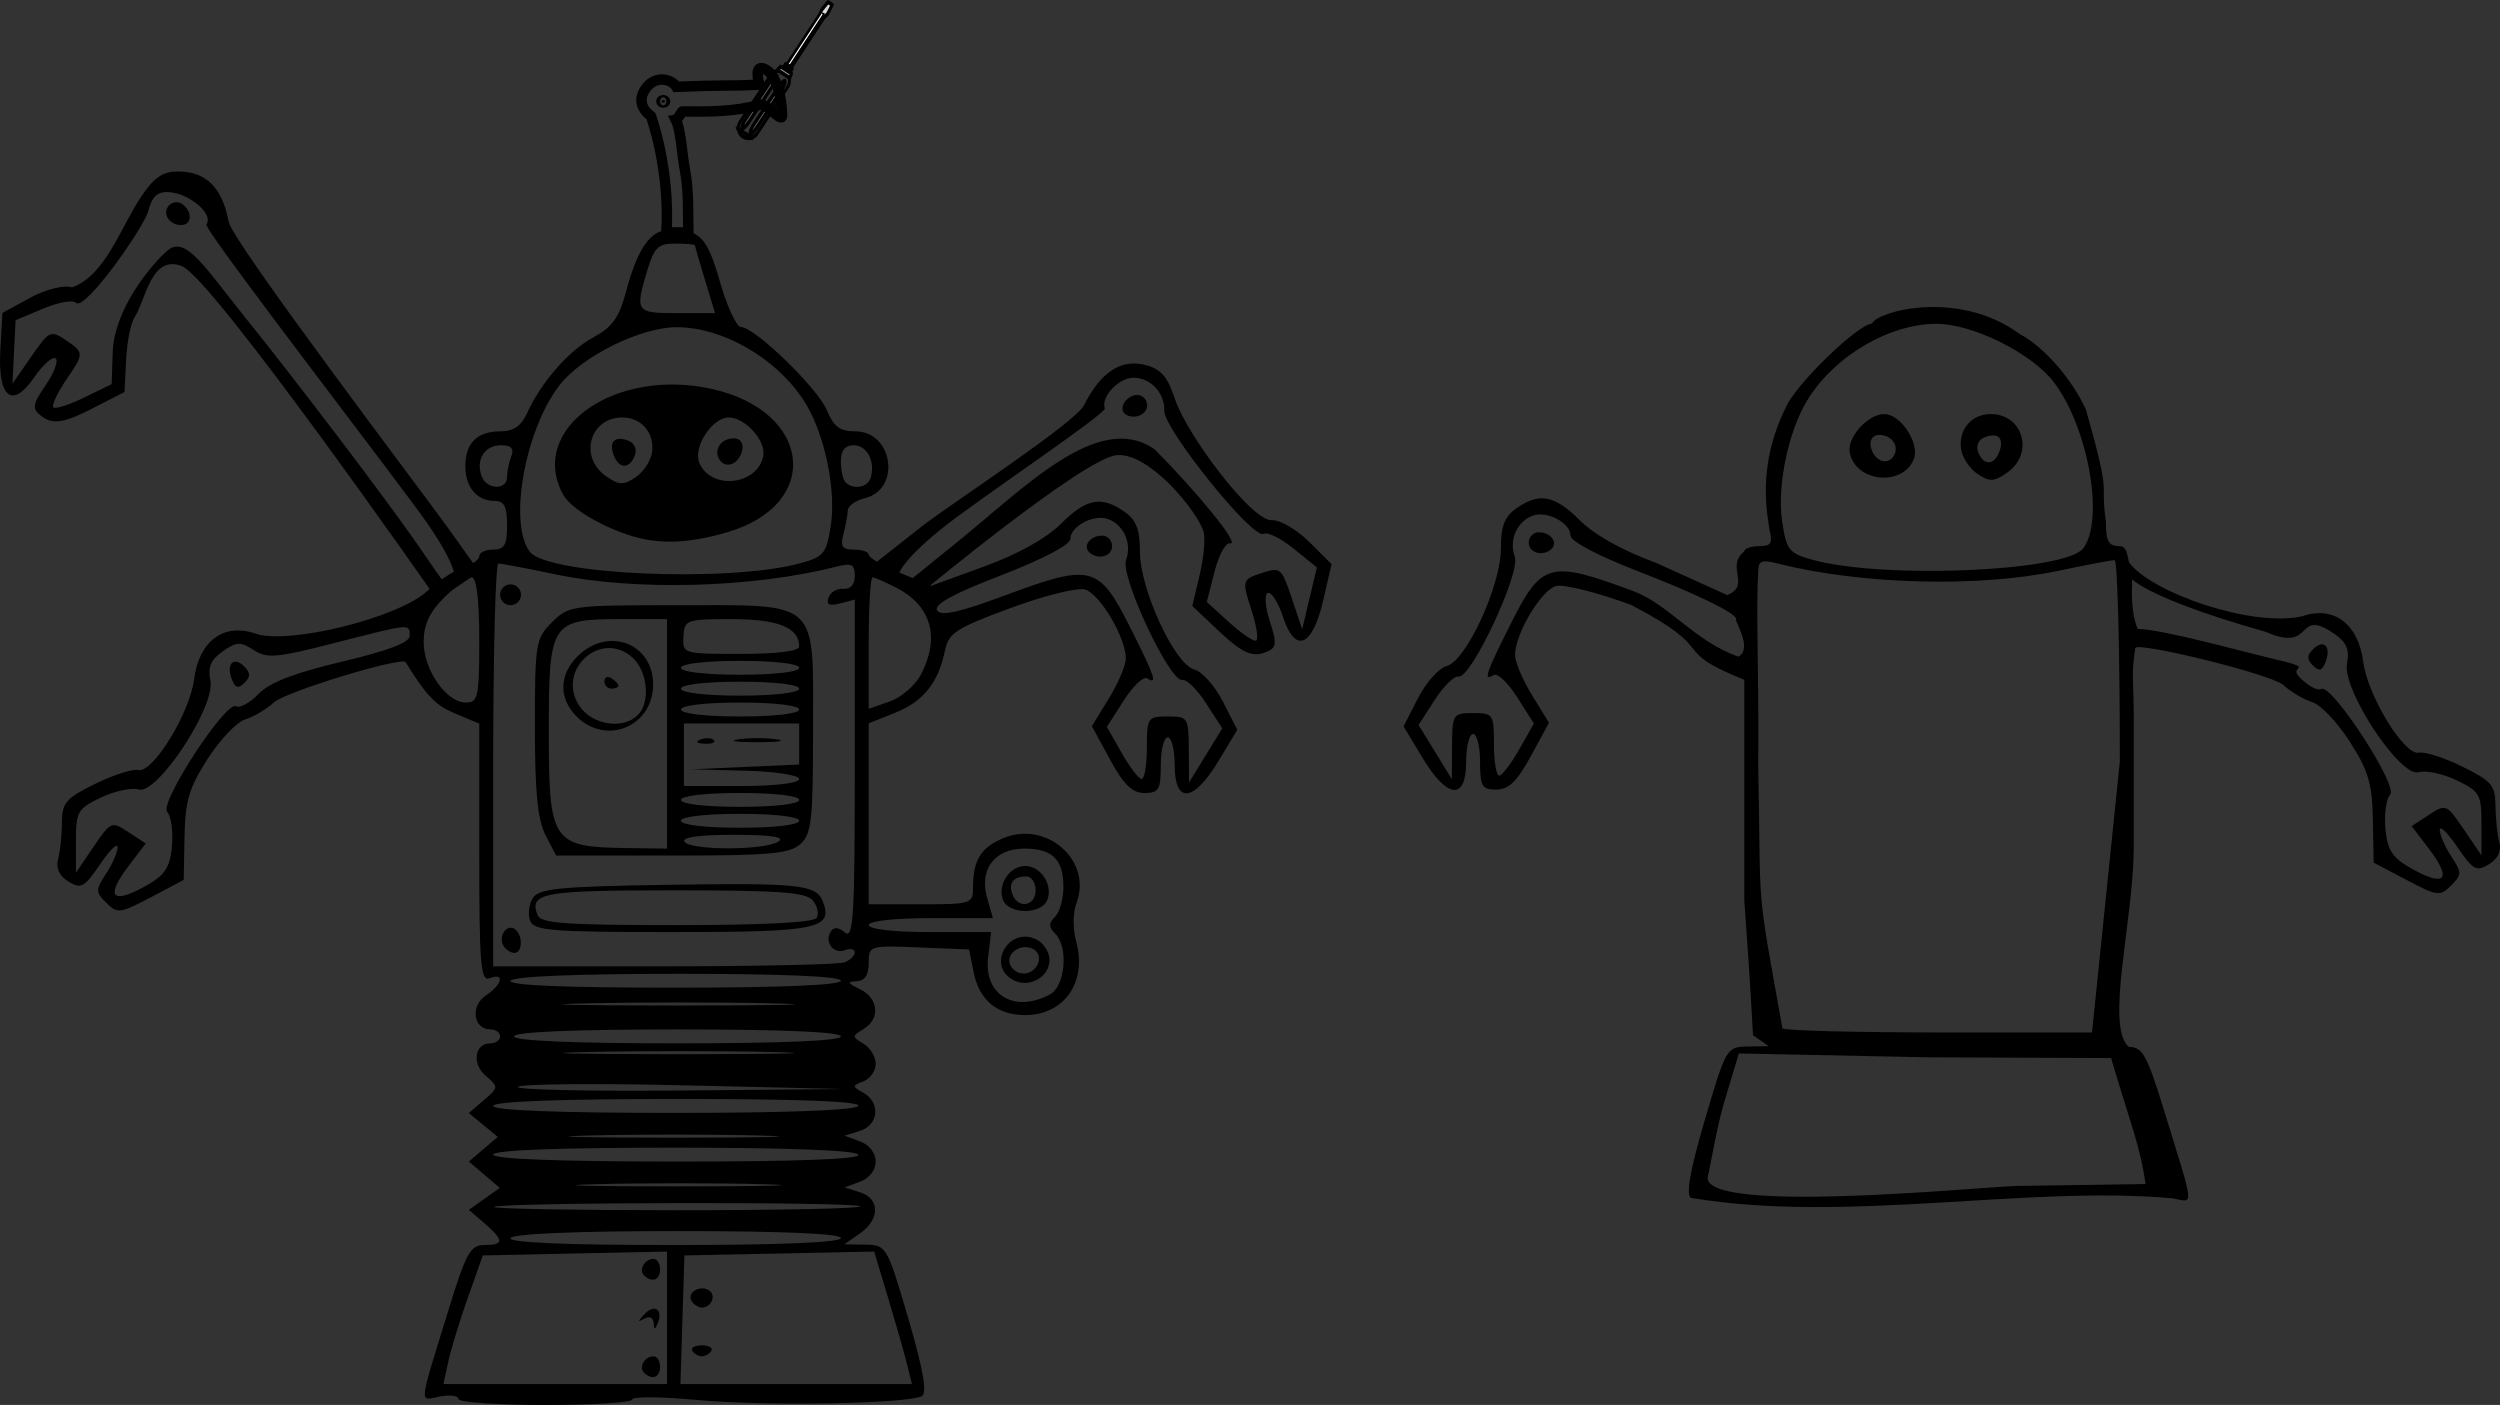 <?xml version="1.0" encoding="UTF-8" standalone="no"?>
<!-- Created with Inkscape (http://www.inkscape.org/) -->

<svg
   xmlns:dc="http://purl.org/dc/elements/1.1/"
   xmlns:cc="http://creativecommons.org/ns#"
   xmlns:rdf="http://www.w3.org/1999/02/22-rdf-syntax-ns#"
   xmlns:svg="http://www.w3.org/2000/svg"
   xmlns="http://www.w3.org/2000/svg"
   xmlns:sodipodi="http://sodipodi.sourceforge.net/DTD/sodipodi-0.dtd"
   xmlns:inkscape="http://www.inkscape.org/namespaces/inkscape"
   id="svg3004"
   version="1.1"
   inkscape:version="0.48.2 r9819"
   width="359.491"
   height="202.026"
   xml:space="preserve"
   sodipodi:docname="roboter_CPU_GPU.svg"><rect width="100%" height="100%" fill="#333333" stroke="none"/><defs
     id="defs3008" /><sodipodi:namedview
     pagecolor="#ffffff"
     bordercolor="#666666"
     borderopacity="1"
     objecttolerance="10"
     gridtolerance="10"
     guidetolerance="10"
     inkscape:pageopacity="0"
     inkscape:pageshadow="2"
     inkscape:window-width="1680"
     inkscape:window-height="946"
     id="namedview3006"
     showgrid="false"
     inkscape:zoom="2.0435677"
     inkscape:cx="162.79054"
     inkscape:cy="106.41407"
     inkscape:window-x="1440"
     inkscape:window-y="22"
     inkscape:window-maximized="1"
     inkscape:current-layer="g3014"
     fit-margin-top="0"
     fit-margin-left="0"
     fit-margin-right="0"
     fit-margin-bottom="0" /><g
     id="g3012"
     inkscape:groupmode="layer"
     inkscape:label="roboter"
     transform="matrix(1.25,0,0,-1.25,8.252,202.027)"><g
       id="g3014"><path
         d="m 46.133,0.688 c 0,0.379 -0.957,0.508 -2.125,0.285 -2.422,-0.464 -2.516,-1.402 1.008,10.028 2,6.492 2.504,7.398 4.097,7.398 2.285,0 2.289,0.539 0.02,2.496 l -1.801,1.547 3.563,2.531 -1.782,1.512 -1.781,1.516 1.664,1.418 1.668,1.418 -1.668,1.371 -1.664,1.367 1.734,1.488 c 1.7,1.457 1.707,1.52 0.219,2.793 -1.637,1.399 -1.305,3.742 0.531,3.742 0.614,0 1.114,0.364 1.114,0.801 0,0.442 -0.5,0.801 -1.114,0.801 -1.972,0 -2.343,2.695 -0.535,3.898 1.907,1.266 2.227,2.672 0.449,1.993 -1.039,-0.403 -1.199,1.519 -1.199,14.414 l 0,14.875 -2.738,1.144 c -2.289,0.953 -3.285,1.985 -5.727,5.918 -0.429,0.688 -13.769,-3.375 -15.136,-4.609 -0.879,-0.797 -2.379,-1.688 -3.336,-1.977 -0.957,-0.289 -2.895,-2.328 -4.309,-4.527 -2.14,-3.336 -2.586,-4.836 -2.66,-8.969 l -0.094,-4.961 -3.777,-1.992 c -3.539,-1.871 -3.859,-1.91 -5.121,-0.648 -1.258,1.253 -1.258,1.484 -0.024,3.367 0.727,1.109 1.321,2.472 1.321,3.031 0,0.559 -0.91,-0.324 -2.024,-1.965 -1.804,-2.656 -2.195,-2.871 -3.633,-1.984 -1.062,0.656 -1.468,1.535 -1.187,2.594 0.234,0.878 0.43,2.761 0.434,4.183 0.011,2.289 0.453,2.805 3.812,4.457 2.09,1.031 4.34,1.75 5,1.602 1.66,-0.375 5.902,6.551 6.398,10.453 0.559,4.375 3.415,6.504 7.04,5.238 3.789,-1.32 16.41,1.797 19.761,4.879 1.321,1.215 3.211,2.453 4.199,2.75 0.993,0.301 1.801,0.879 1.801,1.289 0,0.41 0.719,0.746 1.602,0.746 1.293,0 1.597,0.535 1.597,2.801 0,2.164 -0.328,2.801 -1.437,2.801 -2.039,0 -3.363,1.574 -3.363,4 0,2.652 1.359,4 4.035,4 1.496,0 2.387,0.605 3.055,2.074 1.636,3.594 4.804,7.215 7.648,8.746 2.144,1.156 2.949,2.266 3.711,5.129 1.363,5.137 2.851,7.25 5.105,7.25 3.457,0 4.262,-0.844 5.754,-6.055 0.809,-2.828 1.891,-5.144 2.399,-5.144 1.574,0 8.828,-7.028 9.886,-9.578 0.782,-1.895 1.5,-2.422 3.278,-2.422 4.32,0 5.289,-6.629 1.117,-7.676 -1.094,-0.273 -1.992,-0.91 -1.996,-1.41 -0.008,-0.504 -0.231,-1.727 -0.496,-2.715 -0.387,-1.453 -0.153,-1.801 1.211,-1.801 0.933,0 1.695,-0.269 1.699,-0.597 0,-0.332 1.621,-1.27 3.602,-2.082 l 3.597,-1.481 6.125,2.234 c 3.836,1.399 7.113,3.223 8.77,4.879 2.933,2.934 4.668,3.262 7.324,1.403 1.355,-0.95 1.777,-2.039 1.777,-4.602 0,-4.305 3.992,-12.953 6.25,-13.547 0.895,-0.23 2.371,-1.89 3.289,-3.683 l 1.66,-3.258 -2.195,-3.633 c -2.851,-4.727 -5.004,-4.91 -5.004,-0.434 0,1.762 -0.359,3.204 -0.801,3.204 -0.437,0 -0.8,-1.442 -0.8,-3.204 0,-2.82 -0.219,-3.199 -1.871,-3.199 -1.414,0 -2.387,0.942 -3.965,3.844 l -2.09,3.844 1.937,3.156 c 1.067,1.738 1.954,3.801 1.965,4.59 0.043,2.39 -3,7.535 -4.722,7.984 -0.891,0.235 -4.766,-0.742 -8.618,-2.168 -6.257,-2.316 -7.05,-2.84 -7.48,-4.922 -0.758,-3.668 -2.481,-5.804 -5.738,-7.109 l -3.016,-1.203 0,-20.817 6,0 c 5.813,0 6,0.063 6,1.938 0,3.129 0.887,4.578 3.465,5.66 4.984,2.098 10.289,-2.582 8.437,-7.449 -0.425,-1.121 -0.437,-2.973 -0.031,-4.453 1.277,-4.629 -1.371,-8.442 -5.871,-8.442 -3.219,0 -5.27,1.7 -5.922,4.903 l -0.539,2.644 -5.769,0.235 c -5.711,0.234 -5.77,0.214 -5.77,-1.797 0,-1.387 -0.449,-2.055 -1.402,-2.09 -1.114,-0.043 -1.032,-0.231 0.402,-0.922 2.145,-1.035 2.352,-3.414 0.398,-4.586 -1.332,-0.801 -1.332,-0.879 0,-1.68 0.77,-0.461 1.403,-1.504 1.403,-2.312 0,-0.813 -0.633,-1.719 -1.403,-2.016 -1.332,-0.511 -1.332,-0.578 0,-1.324 1.981,-1.113 1.754,-3.687 -0.386,-4.367 l -1.785,-0.567 1.785,-0.66 c 1.058,-0.39 1.789,-1.336 1.789,-2.312 0,-0.981 -0.731,-1.922 -1.789,-2.313 l -1.785,-0.66 1.785,-0.57 c 2.301,-0.727 2.293,-3.11 -0.012,-4.719 l -1.801,-1.254 2.438,-0.043 c 2.398,-0.043 2.476,-0.176 4.906,-8.453 1.707,-5.812 2.199,-8.578 1.59,-8.953 -1.457,-0.902 -18.016,-1.195 -25.934,-0.457 -4.07,0.379 -7.398,0.402 -7.398,0.055 0,-0.348 -4.5,-0.633 -10,-0.633 -5.5,0 -10,0.308 -10,0.687 z m 24,9.336 0,7.621 L 59.535,17.423 48.941,17.2 47.238,12.399 C 46.301,9.759 45.281,6.43 44.969,5.001 l -0.563,-2.602 25.727,0 0,7.625 z M 67.488,3.712 c -0.64,0.64 0.082,1.886 1.09,1.886 0.414,0 0.754,-0.539 0.754,-1.199 0,-1.238 -0.945,-1.59 -1.844,-0.687 z m 1.106,5.734 c -0.035,0.602 -0.492,0.809 -1.063,0.484 -0.793,-0.449 -0.797,-0.347 -0.011,0.5 1.136,1.227 2.179,0.571 1.558,-0.98 C 68.734,8.587 68.645,8.587 68.594,9.446 z m -1.106,5.465 c -0.64,0.641 0.082,1.891 1.09,1.891 0.414,0 0.754,-0.543 0.754,-1.204 0,-1.234 -0.945,-1.586 -1.844,-0.687 z M 97.766,4.598 c -0.297,1.211 -1.274,4.641 -2.172,7.625 L 93.961,17.645 72.133,17.2 71.902,9.802 l -0.23,-7.403 26.633,0 -0.539,2.199 z M 73.039,6.227 c -0.215,0.348 0.277,0.629 1.094,0.629 0.812,0 1.305,-0.281 1.094,-0.629 -0.215,-0.343 -0.707,-0.629 -1.094,-0.629 -0.391,0 -0.883,0.286 -1.094,0.629 z m -0.074,5.719 c -0.59,0.957 0.914,1.906 1.98,1.246 0.895,-0.555 0.305,-1.992 -0.812,-1.992 -0.391,0 -0.914,0.336 -1.168,0.746 z M 90.133,19.2 c 0,0.512 -6.785,0.801 -18.754,0.801 -11.641,0 -18.941,-0.305 -19.246,-0.801 -0.324,-0.523 6.125,-0.801 18.75,-0.801 12.301,0 19.25,0.289 19.25,0.801 z m 2.215,3.652 c -0.539,0.539 -41.567,0.465 -42.106,-0.074 -0.207,-0.207 9.281,-0.379 21.09,-0.379 11.805,0 21.262,0.203 21.016,0.453 z m -11.172,2.543 c -5.145,0.141 -13.785,0.141 -19.199,0.004 -5.415,-0.14 -1.207,-0.254 9.355,-0.254 10.559,0 14.988,0.114 9.844,0.25 z m 10.957,3.407 c -0.309,0.5 -8.278,0.796 -21.25,0.796 -13.301,0 -20.75,-0.285 -20.75,-0.796 0,-0.516 7.613,-0.801 21.246,-0.801 13.961,0 21.078,0.273 20.754,0.801 z M 80.73,30.997 c -5.39,0.14 -14.21,0.14 -19.597,0 -5.391,-0.137 -0.981,-0.25 9.797,-0.25 10.781,0 15.191,0.113 9.8,0.25 z m 11.403,3.402 c 0.324,0.528 -6.793,0.801 -20.754,0.801 -13.633,0 -21.246,-0.285 -21.246,-0.801 0,-0.512 7.449,-0.801 20.75,-0.801 12.972,0 20.941,0.301 21.25,0.801 z m -20,2.371 c -10.121,0.239 -18.742,0.16 -19.16,-0.172 -0.418,-0.328 7.859,-0.523 18.398,-0.429 l 19.16,0.172 -18.398,0.429 z m 10.246,3.828 c -5.805,0.137 -15.524,0.137 -21.602,0 -6.074,-0.136 -1.324,-0.246 10.555,-0.25 11.879,0 16.852,0.114 11.047,0.25 z m 7.754,1.801 c 0,0.512 -6.801,0.801 -18.801,0.801 -12,0 -18.801,-0.289 -18.801,-0.801 0,-0.512 6.801,-0.801 18.801,-0.801 12,0 18.801,0.289 18.801,0.801 z m -7.754,3.797 c -5.805,0.137 -15.524,0.137 -21.602,0.004 -6.074,-0.137 -1.324,-0.25 10.555,-0.25 11.879,0 16.852,0.109 11.047,0.246 z m 31.805,1.031 c 1.773,0.95 2.152,5.45 0.586,7.012 -0.747,0.746 -0.747,1.176 0,1.922 0.531,0.527 0.96,2.074 0.96,3.437 0,3.172 -1.261,4.403 -4.511,4.403 -3.399,0 -5.207,-2.399 -4.266,-5.672 l 0.668,-2.328 -7.144,0 c -4.231,0 -7.145,-0.328 -7.145,-0.801 0,-0.473 2.879,-0.801 7.039,-0.801 l 7.039,0 -0.344,-2.933 c -0.504,-4.313 3.039,-6.422 7.118,-4.239 z m -4.274,1.68 c -3.109,1.742 -0.344,6.281 2.801,4.598 0.781,-0.418 1.422,-1.457 1.422,-2.305 0,-2.012 -2.399,-3.313 -4.223,-2.293 z m 2.922,1.922 c 0.273,0.715 -0.051,1.433 -0.77,1.707 -1.492,0.574 -3.124,-0.848 -2.374,-2.066 0.785,-1.27 2.597,-1.063 3.144,0.359 z m -4.055,7.281 c -0.66,1.723 0.762,3.891 2.555,3.891 1.793,0 3.215,-2.168 2.551,-3.891 -0.656,-1.711 -4.445,-1.711 -5.106,0 z m 3.754,1.09 c 0,0.879 -0.48,1.602 -1.066,1.602 -1.504,0 -2.094,-0.77 -1.594,-2.079 0.652,-1.703 2.66,-1.343 2.66,0.477 z M 90.133,48.802 c 0,0.507 -6.785,0.796 -18.754,0.796 -11.641,0 -18.941,-0.3 -19.246,-0.796 -0.324,-0.528 6.125,-0.801 18.75,-0.801 12.301,0 19.25,0.289 19.25,0.801 z m 0.41,2.113 c 0.652,0.25 1.187,0.765 1.187,1.144 0,0.379 -0.503,0.496 -1.117,0.262 -1.308,-0.504 -2.41,0.902 -1.656,2.117 0.352,0.574 0.875,0.543 1.645,-0.097 0.968,-0.801 1.128,1.886 1.128,18.687 l 0,19.621 -1.707,-0.445 c -1.234,-0.324 -1.597,-0.137 -1.312,0.676 0.215,0.617 0.984,1.07 1.707,1.007 0.816,-0.066 1.312,0.497 1.312,1.489 0,1.344 -0.347,1.508 -2.199,1.039 -9.586,-2.426 -23.039,-2.789 -32.199,-0.871 -3.301,0.691 -6.27,1.254 -6.602,1.254 -0.328,0.004 -0.597,-10.426 -0.597,-23.168 l 0,-23.172 19.609,0 c 10.789,0 20.149,0.207 20.801,0.457 z m -39.211,1.887 c -0.652,1.054 0.305,2.55 1.254,1.964 0.973,-0.601 0.965,-2.765 -0.008,-2.765 -0.414,0 -0.976,0.359 -1.246,0.801 z m 3.047,2.906 c -0.277,0.722 -0.137,1.89 0.312,2.601 0.688,1.094 2.989,1.325 15.125,1.52 15.575,0.246 17.485,0.043 18.243,-1.922 1.203,-3.141 -0.61,-3.508 -17.25,-3.508 -14.008,0 -15.989,0.16 -16.43,1.309 z m 32.973,0.328 c 0.285,0.457 0.082,1.359 -0.45,2 -0.785,0.945 -3.816,1.164 -16.023,1.164 -15.074,0 -16.625,-0.281 -15.645,-2.84 0.371,-0.961 3.145,-1.16 16.024,-1.16 9.961,0 15.765,0.301 16.094,0.836 z m -31.2,9.523 c -0.906,1.75 -1.222,4.969 -1.222,12.438 0,9.633 0.09,10.164 1.965,12.039 1.914,1.914 2.273,1.965 14.222,1.965 16.723,0 15.813,0.82 15.813,-14.321 0,-10.445 -0.168,-11.988 -1.461,-13.156 C 84.23,63.403 81.957,63.2 70.688,63.2 l -13.317,0 -1.219,2.359 z m 13.981,11.641 0,13.199 -5.34,0 c -8.008,0 -8.262,-0.394 -8.262,-12.769 0,-12.95 0.332,-13.45 9,-13.567 l 4.602,-0.062 0,13.199 z m -10.403,2 c -2.121,2.125 -2.023,4.922 0.254,7.062 3.504,3.29 8.547,1.293 8.547,-3.382 0,-4.821 -5.402,-7.078 -8.801,-3.68 z m 7.04,0.16 c 1.472,1.469 1.144,5.027 -0.606,6.61 -3.621,3.281 -8.824,-1.422 -6.129,-5.536 1.449,-2.211 5.027,-2.781 6.735,-1.074 z m -3.84,3.887 c 0,0.465 0.363,0.625 0.8,0.351 0.442,-0.269 0.801,-0.652 0.801,-0.843 0,-0.196 -0.359,-0.356 -0.801,-0.356 -0.437,0 -0.8,0.383 -0.8,0.848 z m 20,-18.445 c 0.832,0.535 -0.715,0.777 -5.047,0.785 -3.961,0.008 -6.067,-0.278 -5.75,-0.785 0.633,-1.024 9.215,-1.024 10.797,0 z m 2.402,2.398 c 0,0.469 -2.801,0.801 -6.801,0.801 -4,0 -6.801,-0.332 -6.801,-0.801 0,-0.469 2.801,-0.801 6.801,-0.801 4,0 6.801,0.332 6.801,0.801 z m 0,2.398 c 0,0.473 -2.801,0.801 -6.801,0.801 -4,0 -6.801,-0.328 -6.801,-0.801 0,-0.468 2.801,-0.796 6.801,-0.796 4,0 6.801,0.328 6.801,0.796 z m 0,2.403 c 0,0.449 -2.707,0.871 -6.199,0.961 l -6.203,0.16 6.203,0.273 6.199,0.274 0,4.73 -13.258,0 0,-7.199 6.629,0 c 3.887,0 6.629,0.332 6.629,0.801 z M 73.98,76.548 c 0.579,0.23 1.27,0.203 1.536,-0.063 0.265,-0.269 -0.207,-0.457 -1.051,-0.422 -0.934,0.039 -1.121,0.227 -0.485,0.485 z m 4.352,0.023 c 1.211,0.184 3.188,0.184 4.398,0 1.211,-0.18 0.223,-0.332 -2.199,-0.332 -2.418,0 -3.41,0.152 -2.199,0.332 z m 7,3.43 c 0,0.469 -2.801,0.801 -6.801,0.801 -4,0 -6.801,-0.332 -6.801,-0.801 0,-0.473 2.801,-0.801 6.801,-0.801 4,0 6.801,0.328 6.801,0.801 z m 0,2.398 c 0,0.473 -2.801,0.801 -6.801,0.801 -4,0 -6.801,-0.328 -6.801,-0.801 0,-0.469 2.801,-0.801 6.801,-0.801 4,0 6.801,0.332 6.801,0.801 z m 0,2.403 c 0,0.468 -2.801,0.796 -6.801,0.796 -4,0 -6.801,-0.328 -6.801,-0.796 0,-0.473 2.801,-0.801 6.801,-0.801 4,0 6.801,0.328 6.801,0.801 z m 0,2.457 c 0,2.16 -2.418,3.14 -7.742,3.14 -5.258,0 -5.461,-0.074 -5.574,-2 -0.114,-1.984 -0.059,-2 6.601,-2 4.242,0 6.715,0.317 6.715,0.86 z M 50.93,93.2 c 0,0.66 0.543,1.199 1.203,1.199 0.66,0 1.199,-0.539 1.199,-1.199 0,-0.66 -0.539,-1.199 -1.199,-1.199 -0.66,0 -1.203,0.539 -1.203,1.199 z M 10.531,59.919 c 1.895,1.105 2.453,2.043 2.657,4.445 0.136,1.676 -0.11,3.41 -0.551,3.852 -0.981,0.98 6.777,12.875 7.929,12.16 0.418,-0.254 1.571,0.379 2.563,1.41 1.269,1.316 4.109,2.418 9.601,3.719 5.297,1.254 7.801,2.207 7.801,2.968 0,1.434 0.184,1.45 -8.711,-0.836 -6.621,-1.699 -7.718,-1.792 -9.242,-0.792 -1.508,0.984 -1.961,0.964 -3.562,-0.157 C 17.641,85.723 17.285,84.88 17.602,83.302 18.195,80.333 11.457,70.126 9.344,70.798 8.551,71.048 6.602,70.634 5.016,69.88 2.328,68.598 2.133,68.255 2.133,64.868 l 0,-3.641 2.027,2.989 c 1.985,2.921 2.07,2.957 4.016,1.679 l 1.988,-1.3 -1.98,-2.598 c -2.801,-3.672 -1.84,-4.524 2.347,-2.078 z m 9.528,23.582 c -0.676,1.765 0.222,2.668 1.445,1.445 0.723,-0.723 0.726,-1.168 0.016,-1.879 -0.715,-0.711 -1.059,-0.609 -1.461,0.434 z m 105.273,-7.903 c 0,3.469 0.09,3.602 2.398,3.602 2.329,0 2.403,-0.117 2.426,-3.801 l 0.024,-3.801 1.914,3.118 1.914,3.113 -1.863,2.887 c -1.024,1.586 -2.254,2.796 -2.731,2.687 -1.418,-0.324 -7.168,11.93 -6.476,13.797 0.695,1.875 -0.231,4.008 -2.043,4.703 -1.622,0.621 -4.364,-0.805 -4.364,-2.273 0,-0.672 -3.164,-2.336 -7.961,-4.188 -5.527,-2.129 -7.781,-3.367 -7.367,-4.035 0.442,-0.715 2.543,-0.242 8.051,1.809 9.672,3.593 10.566,3.359 14.117,-3.692 2.926,-5.812 3.227,-6.707 1.988,-5.941 -0.421,0.262 -1.636,-0.887 -2.695,-2.555 l -1.93,-3.027 1.7,-2.996 c 0.933,-1.645 1.968,-2.996 2.296,-3 0.332,0 0.602,1.617 0.602,3.593 z m -6.644,22.512 c -0.747,0.746 0.156,1.891 1.492,1.891 0.632,0 1.152,-0.539 1.152,-1.199 0,-1.207 -1.687,-1.645 -2.644,-0.692 z M 99.355,84.048 c 2.204,4.257 1.18,7.882 -2.808,9.945 -1.285,0.664 -2.535,1.207 -2.777,1.207 -0.239,0 -0.438,-3.402 -0.438,-7.559 l 0,-7.558 2.422,0.844 c 1.336,0.464 2.957,1.871 3.601,3.121 z m -50.824,3.953 c 0,4.609 -0.308,7.199 -0.863,7.199 -0.473,0 -1.91,-1.051 -3.199,-2.34 -1.676,-1.676 -2.336,-3.113 -2.336,-5.09 0,-3.218 2.613,-6.968 4.855,-6.968 1.41,0 1.543,0.621 1.543,7.199 z M 85.5,96.837 c 2.699,0.746 2.984,1.109 3.48,4.398 0.555,3.703 -0.492,9.383 -2.418,13.102 -2.781,5.383 -9.484,9.613 -15.273,9.644 -4.172,0.024 -11,-3.359 -13.562,-6.719 -3.957,-5.187 -5.844,-15.808 -3.395,-19.101 2,-2.684 23.008,-3.574 31.168,-1.324 z m -19.375,3.109 c -3.57,1.086 -7.125,3.234 -7.969,4.809 -4.035,7.543 5.977,14.621 17.145,12.121 11.496,-2.571 12.687,-13.239 1.84,-16.457 C 72.75,99.114 69.344,98.97 66.125,99.946 z m 2.27,9.59 c 0.335,2.25 -1.18,4.062 -3.403,4.062 -3.75,0 -5.031,-4.546 -1.898,-6.742 1.5,-1.051 2.008,-1.074 3.402,-0.152 0.899,0.594 1.754,1.867 1.899,2.832 z m -4.387,-0.301 c -0.606,1.574 0.109,2.293 1.676,1.695 0.703,-0.269 1.019,-0.992 0.75,-1.699 -0.61,-1.582 -1.821,-1.578 -2.426,0.004 z m 17.195,-0.078 c 0.344,1.738 -2.074,4.441 -3.976,4.441 -1.872,0 -4.09,-3.359 -3.403,-5.152 1.242,-3.23 6.699,-2.707 7.379,0.711 z m -5.047,-0.398 c -0.703,1.136 0.196,2.441 1.68,2.441 0.703,0 1.105,-0.563 0.953,-1.332 -0.312,-1.609 -1.906,-2.281 -2.633,-1.109 z M 51.73,106.735 c 0,0.625 0.219,1.703 0.489,2.399 0.347,0.91 0.004,1.265 -1.227,1.265 -1.867,0 -2.898,-1.707 -2.172,-3.597 0.586,-1.524 2.91,-1.579 2.91,-0.067 z m 41.805,-0.137 c 0.613,1.829 -0.371,3.801 -1.898,3.801 -1.043,0 -1.504,-0.57 -1.504,-1.867 0,-1.023 0.238,-2.105 0.531,-2.398 0.875,-0.875 2.508,-0.606 2.871,0.464 z M 74.5,129.399 c -0.633,2.09 -1.156,3.891 -1.16,4 -0.004,0.11 -1.031,0.199 -2.281,0.199 -1.946,0 -2.407,-0.445 -3.2,-3.089 -1.429,-4.774 -1.336,-4.911 3.434,-4.911 l 4.363,0 -1.156,3.801 z"
         style="fill:#000000;fill-opacity:1;fill-rule:nonzero;stroke:none"
         id="path3016"
         inkscape:connector-curvature="0" /><path
         d="m 243.383,23.764 c 2.422,-0.465 2.515,-1.402 -1.008,10.027 -2,6.493 -2.504,7.399 -4.098,7.399 -2.708,2.403 0.497,14.312 0.582,22.705 l 0,14.875 c 0,4.508 -0.32,5.213 0.179,8.322 0.43,0.687 15.656,-3.034 17.023,-4.272 0.879,-0.793 2.383,-1.684 3.336,-1.973 0.957,-0.289 2.894,-2.328 4.308,-4.531 2.141,-3.332 2.586,-4.832 2.661,-8.965 l 0.093,-4.961 3.778,-1.996 c 3.539,-1.867 3.859,-1.91 5.121,-0.645 1.258,1.254 1.258,1.485 0.023,3.363 -0.726,1.114 -1.32,2.477 -1.32,3.036 0,0.558 0.91,-0.325 2.023,-1.965 1.805,-2.656 2.196,-2.871 3.633,-1.985 1.067,0.657 1.469,1.536 1.188,2.594 -0.235,0.879 -0.43,2.762 -0.434,4.184 -0.012,2.285 -0.453,2.804 -3.812,4.457 -2.09,1.031 -4.34,1.75 -5,1.601 -1.661,-0.375 -5.903,6.551 -6.399,10.453 -0.558,4.375 -3.414,6.504 -7.039,5.239 -5.699,-1.298 -17.201,2.649 -19.886,6.164 C 238.125,97.51 238.141,98.79 237.258,98.79 c -1.293,0 -1.598,0.535 -1.598,2.801 -0.742,5.14 0.77,2.097 -2.289,12.875 -1.637,3.593 -4.805,7.214 -7.648,8.746 -7.145,5.234 -16.551,2.531 -16.965,1.179 -1.578,0 -8.832,-7.031 -9.891,-9.582 -3.453,-6.89 -2.121,-12.496 -1.902,-14.218 0.387,-1.454 0.152,-1.801 -1.211,-1.801 -0.934,0 -1.695,-0.27 -1.699,-0.598 -2.23,-1.789 0.836,-3.882 -1.956,-5.03 L 183.93,96.864 c -3.835,1.398 -7.113,3.223 -8.769,4.879 -2.934,2.93 -4.668,3.262 -7.324,1.402 -1.356,-0.949 -1.778,-2.043 -1.778,-4.601 0,-4.305 -3.992,-12.957 -6.246,-13.547 -0.894,-0.235 -2.375,-1.891 -3.289,-3.684 l -1.664,-3.258 2.195,-3.632 c 2.852,-4.727 5.004,-4.911 5.004,-0.434 0,1.762 0.36,3.203 0.801,3.203 0.438,0 0.801,-1.441 0.801,-3.203 0,-2.82 0.219,-3.199 1.871,-3.199 1.414,0 2.387,0.941 3.965,3.844 l 2.09,3.843 -1.938,3.157 c -1.066,1.734 -1.949,3.8 -1.965,4.589 -0.043,2.391 3,7.536 4.723,7.985 0.891,0.234 4.766,-0.742 8.617,-2.168 10.561,-5.484 4.066,-5.01 13.035,-8.623 l 0,-25.428 c 0.663,-8.823 1,-15.459 1,-15.459 l 1.8,-1.254 -2.437,-0.043 c -2.399,-0.043 -2.477,-0.176 -4.906,-8.453 -1.707,-5.813 -2.196,-8.578 -1.59,-8.957 17.828,-2.993 38.703,1.482 55.457,-0.059 z m -7.129,16.141 c 2.289,-7.785 3.344,-10.078 3.961,-14.489 L 225.267,25.19 c -4.888,-0.18 -35.466,-3.216 -35.432,0.94 0.297,1.211 1.063,5.9 1.962,8.884 l 1.633,5.422 21.828,-0.445 m -17.399,56.814 c 9.586,-2.425 23.039,-2.789 32.2,-0.871 3.3,0.692 6.269,1.254 6.601,1.254 0.328,0 0.598,-10.426 0.598,-23.168 l -3.2,-31.172 -16.41,0 c -10.789,0 -18.548,0.207 -19.2,0.457 -3.114,17.347 -2.434,12.605 -2.788,30.114 0.105,10.54 -0.285,18.04 0,22.347 0,1.344 0.348,1.508 2.199,1.039 m 72.6,-34.896 c -1.894,1.106 -2.453,2.043 -2.656,4.446 -0.137,1.675 0.109,3.41 0.551,3.851 0.98,0.981 -6.777,12.875 -7.93,12.16 -0.418,-0.254 -1.57,0.379 -2.562,1.411 -1.27,1.316 2.29,0.818 -3.202,2.118 -3.613,0.853 -12.489,3.326 -15.347,3.376 -0.898,2.169 -0.635,5.015 -0.635,5.257 0,1.434 -1.561,-0.808 15.409,-5.61 5.691,-2.492 3.248,2.969 7.888,-0.239 1.375,-0.965 1.73,-1.809 1.414,-3.387 -0.594,-2.969 6.145,-13.176 8.258,-12.504 0.793,0.25 2.742,-0.164 4.328,-0.918 2.687,-1.281 2.883,-1.625 2.883,-5.015 l 0,-3.637 -2.028,2.988 c -1.984,2.922 -2.07,2.957 -4.015,1.68 l -1.988,-1.301 1.98,-2.598 c 2.801,-3.671 1.84,-4.523 -2.348,-2.078 z m -9.527,23.582 c 0.68,1.766 -0.223,2.668 -1.445,1.446 -0.723,-0.723 -0.727,-1.168 -0.012,-1.879 0.711,-0.715 1.059,-0.61 1.457,0.433 z m -95.673,-9.502 c 0,3.469 -0.09,3.602 -2.399,3.602 -2.328,0 -2.402,-0.118 -2.426,-3.801 l -0.023,-3.801 -1.914,3.117 -1.914,3.114 1.863,2.886 c 1.024,1.586 2.254,2.797 2.731,2.688 1.418,-0.324 7.171,11.929 6.476,13.797 -0.695,1.875 0.231,4.007 2.043,4.703 1.621,0.621 4.363,-0.809 4.363,-2.274 0,-0.672 3.164,-2.336 7.961,-4.187 5.528,-2.133 11.504,-4.835 11.09,-5.503 -0.124,-0.2 1.954,-3.385 0.241,-4.248 -5.004,1.786 -8.045,6.046 -12.014,7.521 -9.672,3.598 -10.563,3.364 -14.117,-3.687 -2.926,-5.813 -3.227,-6.707 -1.989,-5.942 0.422,0.262 1.637,-0.886 2.696,-2.554 l 1.929,-3.028 -1.699,-2.996 c -0.934,-1.644 -1.969,-2.996 -2.297,-3 -0.332,-0.004 -0.601,1.614 -0.601,3.594 z m 6.644,22.512 c 0.746,0.746 -0.156,1.89 -1.492,1.89 -0.633,0 -1.152,-0.543 -1.152,-1.199 0,-1.207 1.691,-1.644 2.644,-0.691 z m 29.988,-1.274 c -2.7,0.746 -2.985,1.11 -3.477,4.399 -0.559,3.703 0.488,9.383 2.414,13.101 2.781,5.383 9.484,9.614 15.274,9.645 4.171,0.023 11.003,-3.36 13.566,-6.719 3.953,-5.187 5.84,-15.808 3.391,-19.101 -2,-2.684 -23.008,-3.579 -31.168,-1.325 m 17.105,12.7 c -0.336,2.25 1.184,4.062 3.402,4.062 3.75,0 5.032,-4.547 1.899,-6.742 -1.5,-1.051 -2.008,-1.074 -3.399,-0.152 -0.902,0.593 -1.757,1.867 -1.902,2.832 z m 4.387,-0.301 c 0.605,1.57 -0.11,2.293 -1.676,1.695 -0.703,-0.269 -1.019,-0.992 -0.75,-1.699 0.609,-1.582 1.82,-1.578 2.426,0.004 z m -17.195,-0.082 c -0.344,1.742 2.078,4.445 3.976,4.445 1.875,0 4.09,-3.359 3.402,-5.152 -1.242,-3.235 -6.699,-2.707 -7.378,0.707 z m 5.046,-0.395 c 0.704,1.137 -0.195,2.442 -1.679,2.442 -0.703,0 -1.106,-0.563 -0.953,-1.336 0.312,-1.606 1.906,-2.278 2.632,-1.106 z"
         style="fill:#000000;fill-opacity:1;fill-rule:nonzero;stroke:none"
         id="path3018"
         inkscape:connector-curvature="0"
         sodipodi:nodetypes="ccccscccccccccscccccscccsccccccscccccsccccsssscccccccccccccccccccccccsscscccccccccccscccccscccccccsccssccccccccsccccccccccsssssccccccccsccccccccscccscc" /><path
         id="path3042"
         style="fill:#000000;fill-opacity:1;fill-rule:nonzero;stroke:none"
         d="m 94.288,97.011 5.123,4.032 c 3.209,2.525 17.638,11.885 18.696,13.975 1.872,3.702 4.219,5.48 7.322,4.542 1.584,-0.48 2.324,-1.383 3.123,-3.819 1.342,-4.09 8.829,-14.103 11.16,-13.963 0.922,0.06 2.842,-1.057 4.273,-2.474 l 2.593,-2.578 -0.953,-4.136 c -1.235,-5.38 -3.224,-6.225 -4.619,-1.973 -0.549,1.674 -1.34,2.932 -1.76,2.795 -0.415,-0.136 -0.311,-1.62 0.239,-3.294 0.879,-2.679 0.789,-3.108 -0.78,-3.623 -1.344,-0.441 -2.562,0.151 -4.966,2.416 l -3.184,3.001 0.856,3.603 c 0.472,1.984 0.671,4.221 0.436,4.974 -0.704,2.284 -6.182,9.085 -9.975,8.775 -3.793,-0.311 -22.811,-16.093 -22.811,-16.093 z m 43.055,-5.491 c -1.082,3.296 -1.038,3.45 1.155,4.17 2.213,0.726 2.32,0.638 3.49,-2.855 l 1.208,-3.604 0.846,3.559 0.848,3.555 -2.67,2.162 c -1.467,1.188 -3.013,1.954 -3.433,1.702 -1.246,-0.75 -11.528,12.141 -11.453,14.131 0.076,1.998 -1.469,3.736 -3.408,3.832 -1.735,0.084 -3.895,-2.126 -3.438,-3.52 0.21,-0.638 -14.962,-10.736 -18.943,-13.992 -4.588,-3.746 -5.281,-5.497 -4.68,-6.003 0.643,-0.542 1.43,0.435 6.024,4.101 8.07,6.43 16.767,15.773 23.339,11.171 4.592,-4.61 10.065,-11.154 8.649,-10.813 -0.482,0.118 -1.278,-1.353 -1.764,-3.268 l -0.89,-3.478 2.549,-2.317 c 1.399,-1.272 2.804,-2.233 3.117,-2.135 0.315,0.104 0.068,1.724 -0.548,3.602 z m -14.33,22.359 c -0.942,0.476 -0.441,1.845 0.828,2.262 0.6,0.197 1.263,-0.153 1.468,-0.78 0.376,-1.147 -1.09,-2.089 -2.296,-1.482 z"
         inkscape:connector-curvature="0"
         sodipodi:nodetypes="ccccsccccsssscccczccssccccccccscccccccccscssc" /><path
         sodipodi:nodetypes="ccccsccccsssscccczcccsccccccccscccssccccsccscc"
         inkscape:connector-curvature="0"
         d="m 48.538,95.847 -3.793,5.303 c -2.376,3.321 -24.605,32.641 -25.037,34.944 -0.764,4.078 -2.696,5.836 -5.938,5.801 -1.655,-0.019 -2.619,-0.679 -4.065,-2.794 -2.413,-3.53 -4.123,-9.151 -8.023,-10.542 -0.869,0.316 -3.024,-0.221 -4.794,-1.182 l -3.21,-1.751 -0.24,-4.238 c -0.317,-5.511 1.357,-6.878 3.885,-3.184 0.995,1.454 2.106,2.441 2.47,2.192 0.361,-0.247 -0.154,-1.642 -1.149,-3.096 -1.593,-2.327 -1.626,-2.764 -0.262,-3.697 1.167,-0.799 2.502,-0.571 5.443,0.933 l 3.896,1.992 0.184,3.698 c 0.101,2.037 0.534,4.24 0.97,4.898 1.314,1.997 1.881,7.249 5.436,5.891 3.555,-1.358 29.405,-38.419 29.405,-38.419 z M 1.091,118.046 c 1.959,2.863 1.96,3.023 0.055,4.327 -1.922,1.315 -2.049,1.26 -4.149,-1.767 l -2.166,-3.123 0.181,3.654 0.178,3.65 3.168,1.331 c 1.741,0.731 3.439,1.035 3.771,0.675 0.987,-1.068 7.868,8.69 8.351,10.621 0.485,1.94 1.355,2.404 3.243,1.955 1.689,-0.403 4.246,-2.356 3.417,-3.567 -0.379,-0.555 22.533,-30.187 25.446,-34.424 3.359,-4.878 3.536,-6.754 2.817,-7.071 -0.769,-0.34 -1.251,0.817 -4.639,5.62 -3.577,5.064 -12.804,17.281 -19.379,25.451 -4.366,5.426 -6.625,9.184 -8.684,7.452 -1.709,-1.438 -6.206,-6.682 -6.342,-11.809 l -0.117,-3.588 -3.095,-1.513 c -1.699,-0.831 -3.316,-1.361 -3.589,-1.179 -0.274,0.187 0.416,1.674 1.532,3.305 z m 13.411,17.719 c 1.038,0.194 0.939,1.649 -0.163,2.403 -0.522,0.357 -1.255,0.206 -1.628,-0.339 -0.682,-0.996 0.463,-2.31 1.791,-2.064 z"
         style="fill:#000000;fill-opacity:1;fill-rule:nonzero;stroke:none"
         id="path3046" /><g
         id="g3648"
         transform="matrix(0.151,0,0,0.151,76.587,156.157)"
         style="stroke:#000000;stroke-width:1.321;stroke-opacity:1"><polyline
           transform="matrix(0.313,0,0,-0.313,10.546,35.449)"
           id="polyline3580"
           points="221.44,2.734 231.86,9.569 220.251,31.803   212.096,39.698 131.486,162.591 121.066,155.756 201.68,32.86 205.671,22.23 221.44,2.734 "
           clip-rule="evenodd"
           style="fill:#d7d7d7;fill-rule:evenodd;stroke:#000000;stroke-width:4.228;stroke-opacity:1" /><polyline
           transform="matrix(0.313,0,0,-0.313,10.546,35.449)"
           id="polyline3582"
           points="221.868,0.135 232.287,6.97 232.262,6.956 232.437,7.091 232.6,7.269 232.75,7.493 232.885,7.753 232.996,8.049   233.087,8.373 233.159,8.718 233.205,9.081 233.227,9.451 233.223,9.825 233.191,10.191 233.134,10.547 233.059,10.89   232.957,11.203 232.832,11.487 232.693,11.733 232.541,11.943 232.806,11.541 221.202,33.778 220.671,34.405 220.85,34.266   212.816,42.041 132.311,164.767 131.795,165.254 131.61,165.314 131.425,165.321 131.059,165.189 120.643,158.358 120.664,158.373   120.493,158.238 120.33,158.06 120.18,157.832 120.045,157.572 119.931,157.276 119.838,156.952 119.767,156.607 119.724,156.248   119.7,155.874 119.707,155.5 119.739,155.13 119.792,154.777 119.867,154.439 119.97,154.126 120.094,153.841 120.233,153.592   120.387,153.385 120.554,153.226 120.241,153.584 200.701,30.916 204.578,20.593 205.074,19.771 205.25,19.632 204.956,19.906   220.724,0.409 221.22,0.036 221.405,0 221.589,0.018 221.868,0.135 232.287,6.97 231.433,12.164 221.619,5.728 206.61,24.288   202.773,34.501 202.334,35.259 202.509,35.038 123.961,154.781 131.226,159.544 211.267,37.523 211.501,37.239 219.464,29.528   229.269,10.747 221.013,5.332 221.868,0.135 "
           style="stroke:#000000;stroke-width:4.228;stroke-opacity:1" /><polyline
           transform="matrix(0.313,0,0,-0.313,10.546,35.449)"
           id="polyline3586"
           points="117.19,171.177 119.233,172.679 119.329,172.754 121.173,174.431 121.277,174.534 122.921,176.371   123.029,176.502 124.465,178.479 124.58,178.652 125.808,180.75 125.922,180.974 126.936,183.177 127.054,183.465 127.851,185.75   127.669,185.331 127.958,186.11 128.535,188.467 128.403,188.04 128.617,188.901 128.968,191.301 128.919,191.022 128.98,191.375   129.019,191.792 129.143,194.227 129.151,194.322 129.151,194.696 129.147,194.743 129.04,197.188 128.98,197.779 128.912,198.128   128.997,197.69 128.652,200.132 128.432,201.04 128.574,200.577 127.994,202.991 127.609,203.955 127.883,203.368 127.064,205.746   126.947,206.045 125.883,208.358 125.761,208.59 124.449,210.829 124.388,210.925 49.957,324.398 49.904,324.478 48.373,326.574   48.266,326.706 46.565,328.61 46.464,328.706 44.615,330.404 44.521,330.479 42.535,331.974 42.457,332.028 40.35,333.309   40.271,333.355 38.071,334.427 38,334.455 35.714,335.312 35.65,335.335 33.305,335.969 33.237,335.982 30.848,336.392   30.784,336.399 28.367,336.576 28.303,336.58 25.883,336.527 25.812,336.523 23.397,336.231 23.331,336.221 20.945,335.687   20.878,335.666 18.535,334.894 18.46,334.861 16.189,333.835 16.104,333.793 13.915,332.515 13.826,332.458 11.783,330.956   11.686,330.878 9.843,329.201 9.739,329.102 8.098,327.268 7.992,327.133 6.553,325.156 6.439,324.983 5.215,322.886 5.094,322.658   4.079,320.458 3.962,320.17 3.168,317.884 3.346,318.305 3.061,317.525 2.485,315.169 2.616,315.596 2.399,314.738 2.046,312.332   2.097,312.612 2.04,312.261 1.997,311.844 1.875,309.408 1.872,309.309 1.872,308.938 1.872,308.896 1.975,306.447 2.036,305.856   2.104,305.507 2.021,305.949 2.363,303.507 2.584,302.595 2.445,303.058 3.021,300.642 3.406,299.681 3.132,300.271 3.951,297.89   4.069,297.594 5.137,295.277 5.254,295.05 6.571,292.807 6.628,292.713 81.059,179.24 81.116,179.158 82.646,177.062   82.753,176.929 84.451,175.028 84.55,174.933 86.401,173.235 86.495,173.157 88.48,171.665 88.562,171.608 90.667,170.323   90.744,170.28 92.945,169.212 93.019,169.18 95.301,168.326 95.369,168.304 97.714,167.67 97.779,167.656 100.17,167.248   100.235,167.236 102.648,167.059 102.716,167.059 105.136,167.108 105.204,167.116 107.618,167.404 107.685,167.418   110.071,167.949 110.141,167.97 112.48,168.746 112.555,168.774 114.83,169.8 114.911,169.842 117.101,171.124 116.335,176.371   114.185,175.114 111.997,174.124 109.733,173.373 107.415,172.861 105.072,172.576 102.719,172.526 100.367,172.701 98.045,173.1   95.771,173.715 93.556,174.541 91.428,175.577 89.403,176.812 87.499,178.24 85.739,179.855 84.138,181.643 82.689,183.629   8.315,297.015 7.091,299.1 6.147,301.154 5.442,303.194 4.962,305.201 4.688,307.17 4.606,309.105 4.706,311.035 4.991,312.976   5.468,314.927 6.155,316.888 7.052,318.835 8.163,320.732 9.486,322.555 11.024,324.271 12.772,325.859 14.723,327.294   16.83,328.521 19.027,329.507 21.283,330.259 23.601,330.778 25.943,331.06 28.3,331.109 30.649,330.938 32.97,330.539   35.249,329.924 37.462,329.098 39.591,328.058 41.613,326.822 43.518,325.392 45.275,323.78 46.878,321.992 48.327,320.007   122.704,206.618 123.925,204.539 124.868,202.481 125.573,200.442 126.054,198.43 126.329,196.465 126.414,194.529 126.314,192.603   126.026,190.663 125.548,188.706 124.862,186.744 123.963,184.804 122.858,182.902 121.529,181.081 119.991,179.365   118.248,177.777 116.25,176.313 117.19,171.177 "
           style="stroke:#000000;stroke-width:4.228;stroke-opacity:1" /><polyline
           transform="matrix(0.313,0,0,-0.313,10.546,35.449)"
           id="polyline3588"
           points="117.93,153.827 134.597,164.763 128.45,174.132 111.779,163.196 "
           clip-rule="evenodd"
           style="fill-rule:evenodd;stroke:#000000;stroke-width:4.228;stroke-opacity:1" /><polyline
           transform="matrix(0.313,0,0,-0.313,10.546,35.449)"
           id="polyline3590"
           points="118.372,151.107 135.039,162.042 135.013,162.028 135.188,162.16 135.351,162.342 135.501,162.562   135.637,162.826 135.75,163.122 135.842,163.446 135.91,163.791 135.957,164.154 135.981,164.524 135.974,164.897 135.942,165.265   135.889,165.62 135.808,165.962 135.71,166.275 135.586,166.557 135.448,166.803 135.292,167.012 135.124,167.176 135.44,166.813   129.297,176.182 128.773,176.673 128.592,176.734 128.407,176.741 128.04,176.609 111.373,165.674 111.395,165.688 111.224,165.553   111.06,165.375 110.91,165.15 110.776,164.891 110.662,164.595 110.569,164.271 110.498,163.922 110.455,163.562 110.43,163.189   110.437,162.819 110.469,162.449 110.522,162.092 110.597,161.754 110.701,161.441 110.825,161.157 110.964,160.911   111.117,160.705 111.284,160.541 110.971,160.9 117.116,151.531 117.635,151.04 117.82,150.982 118.005,150.972 118.372,151.107   135.039,162.042 134.188,167.236 118.205,156.75 114.691,162.096 128.208,170.963 131.713,165.613 117.518,156.301 118.372,151.107   "
           style="stroke:#000000;stroke-width:4.228;stroke-opacity:1" /><polyline
           transform="matrix(0.313,0,0,-0.313,10.546,35.449)"
           id="polyline3592"
           points="106.589,159.654 132.636,176.741 128.574,187.478   98.36,167.66 106.589,159.654 "
           clip-rule="evenodd"
           style="fill:#aaaaaa;fill-rule:evenodd;stroke:#000000;stroke-width:4.228;stroke-opacity:1" /><polyline
           transform="matrix(0.313,0,0,-0.313,10.546,35.449)"
           id="polyline3594"
           points="107.016,157.059 133.059,174.146 133.039,174.128 133.212,174.26 133.372,174.441 133.522,174.666   133.658,174.929 133.772,175.225 133.868,175.548 133.935,175.894 133.977,176.253 134.001,176.627 134,176.997 133.963,177.367   133.91,177.724 133.832,178.062 133.732,178.375 133.611,178.656 133.469,178.905 133.725,178.389 129.664,189.125 129.166,189.944   128.991,190.08 128.809,190.172 128.624,190.208 128.438,190.197 128.147,190.072 97.931,170.259 97.958,170.273 97.783,170.137   97.619,169.959 97.469,169.732 97.337,169.476 97.22,169.18 97.13,168.856 97.059,168.507 97.013,168.148 96.996,167.778   96.999,167.404 97.027,167.037 97.082,166.678 97.163,166.339 97.266,166.026 97.384,165.742 97.523,165.496 97.679,165.286   97.846,165.125 98.029,165.008 97.76,165.204 105.991,157.198 106.45,156.935 106.634,156.924 107.016,157.059 133.059,174.146   132.208,179.339 106.689,162.598 101.994,167.168 128.068,184.27 130.389,178.147 106.162,162.253 107.016,157.059 "
           style="stroke:#000000;stroke-width:4.228;stroke-opacity:1" /><path
           id="path3596"
           d="m 40.823,-21.295 0,0 c 0.737,-0.485 -0.629,-3.893 -3.028,-7.55 L 20.081,-55.848 c -2.398,-3.658 -4.98,-6.27 -5.718,-5.785 -0.739,0.484 0.628,3.893 3.027,7.55 l 17.714,27.003 c 2.398,3.658 4.981,6.269 5.719,5.785"
           clip-rule="evenodd"
           inkscape:connector-curvature="0"
           style="fill:#5f6062;fill-rule:evenodd;stroke:#000000;stroke-width:1.321;stroke-opacity:1" /><polyline
           transform="matrix(0.313,0,0,-0.313,10.546,35.449)"
           id="polyline3598"
           points="97.533,179.176 97.9,179.575 97.783,179.457 97.946,179.628 98.366,180.407 98.576,181.009 98.394,180.589   98.523,180.866 98.63,181.169 98.711,181.504 98.807,182.145 98.872,182.942 98.868,182.902 98.886,183.276 98.878,183.647   98.85,184.014 98.872,183.811 98.792,184.793 98.675,185.541 98.583,185.868 98.722,185.32 98.504,186.474 98.195,187.435   98.431,186.797 98.082,188.104 98.021,188.317 97.541,189.767 97.49,189.916 96.888,191.5 96.846,191.61 96.126,193.312   96.092,193.397 95.259,195.205 95.226,195.276 94.29,197.177 94.261,197.238 93.218,199.221 93.18,199.295 90.813,203.457   90.762,203.539 88.043,207.874 88.021,207.91 31.344,294.318 31.314,294.354 28.424,298.573 28.378,298.637 25.505,302.467   25.466,302.518 24.063,304.259 24.039,304.289 22.665,305.909 22.636,305.941 21.312,307.423 21.276,307.455 20.002,308.793   19.97,308.829 18.756,310.011 18.709,310.046 17.571,311.064 17.521,311.106 16.463,311.946 16.396,311.997 15.428,312.651   15.338,312.706 14.474,313.167 14.353,313.222 13.594,313.48 13.413,313.517 12.772,313.563 12.491,313.524 11.979,313.35   11.911,313.324 11.555,313.054 11.191,312.655 11.312,312.772 11.146,312.603 10.729,311.826 10.519,311.221 10.696,311.645   10.572,311.367 10.462,311.061 10.38,310.729 10.284,310.089 10.223,309.288 10.227,309.331 10.202,308.957 10.213,308.583   10.241,308.217 10.223,308.423 10.298,307.44 10.419,306.689 10.508,306.366 10.373,306.91 10.586,305.761 10.896,304.799   10.658,305.436 11.01,304.127 11.074,303.916 11.548,302.464 11.604,302.314 12.202,300.733 12.245,300.619 12.964,298.923   13.003,298.833 13.83,297.028 13.865,296.957 14.805,295.056 14.833,294.995 15.873,293.014 15.912,292.938 18.283,288.776   18.333,288.695 21.048,284.359 21.074,284.323 77.751,197.911 77.773,197.878 80.667,193.657 80.716,193.593 83.589,189.763   83.625,189.716 85.028,187.976 85.056,187.94 86.426,186.324 86.455,186.288 87.783,184.811 87.812,184.775 89.089,183.44   89.125,183.401 90.339,182.223 90.378,182.184 91.52,181.169 91.571,181.123 92.631,180.283 92.699,180.236 93.664,179.578   93.753,179.528 94.617,179.066 94.743,179.012 95.5,178.752 95.678,178.716 96.32,178.667 96.6,178.706 97.113,178.884   96.651,184.27 96.277,184.142 95.875,184.173 95.261,184.38 94.497,184.79 93.611,185.395 92.607,186.188 91.514,187.16   90.339,188.303 89.1,189.602 87.801,191.051 86.455,192.636 85.088,194.336 82.254,198.11 79.397,202.279 22.739,288.652   20.059,292.931 17.738,297.007 16.734,298.923 15.83,300.76 15.033,302.493 14.36,304.091 13.808,305.547 13.392,306.813   13.114,307.854 12.979,308.579 12.957,308.854 12.933,308.601 12.783,308.166 12.668,308.038 12.815,308.089 13.22,308.061   13.826,307.854 14.591,307.443 15.485,306.839 16.485,306.045 17.578,305.073 18.752,303.93 19.995,302.627 21.291,301.183   22.632,299.598 24.006,297.893 26.837,294.119 29.695,289.955 86.353,203.578 89.029,199.303 91.353,195.224 92.357,193.312   93.261,191.475 94.058,189.741 94.731,188.143 95.284,186.687 95.7,185.42 95.978,184.376 96.113,183.654 96.137,183.376   96.155,183.633 96.308,184.067 96.226,183.974 97.533,179.176 "
           style="stroke:#000000;stroke-width:4.228;stroke-opacity:1" /><path
           id="path3600"
           d="m 47.008,-25.353 0,0 c 0.738,-0.484 -0.629,-3.893 -3.027,-7.55 L 26.268,-59.907 c -2.399,-3.658 -4.981,-6.269 -5.72,-5.785 l 0,0 c -0.738,0.484 0.628,3.892 3.028,7.55 l 17.714,27.004 c 2.4,3.658 4.98,6.269 5.718,5.785"
           clip-rule="evenodd"
           inkscape:connector-curvature="0"
           style="fill:#5f6062;fill-rule:evenodd;stroke:#000000;stroke-width:1.321;stroke-opacity:1" /><polyline
           transform="matrix(0.313,0,0,-0.313,10.546,35.449)"
           id="polyline3602"
           points="117.333,192.162 117.695,192.561 117.575,192.443 117.746,192.614 118.158,193.39 118.372,193.995 118.19,193.571   118.315,193.849 118.425,194.155 118.511,194.486 118.603,195.131 118.667,195.928 118.664,195.889 118.684,196.259   118.678,196.633 118.646,197 118.667,196.796 118.588,197.775 118.468,198.526 118.379,198.851 118.517,198.309 118.3,199.456   117.991,200.417 118.229,199.779 117.877,201.09 117.813,201.299 117.339,202.752 117.283,202.901 116.688,204.482 116.642,204.596   115.926,206.294 115.884,206.383 115.057,208.191 115.026,208.259 114.082,210.163 114.053,210.22 113.015,212.203 112.974,212.281   110.605,216.438 110.554,216.524 107.839,220.856 107.813,220.893 51.136,307.305 51.114,307.337 48.22,311.556 48.17,311.627   45.301,315.453 45.261,315.5 43.859,317.243 43.831,317.276 42.46,318.896 42.435,318.928 41.104,320.409 41.075,320.444   39.798,321.779 39.762,321.813 38.548,322.996 38.509,323.032 37.367,324.047 37.317,324.093 36.256,324.933 36.191,324.983   35.223,325.638 35.138,325.687 34.269,326.15 34.145,326.207 33.387,326.463 33.208,326.503 32.568,326.549 32.287,326.514   31.778,326.335 31.707,326.307 31.354,326.044 30.987,325.642 31.105,325.76 30.941,325.591 30.521,324.809 30.311,324.21   30.492,324.626 30.364,324.35 30.261,324.047 30.175,323.712 30.08,323.071 30.016,322.274 30.019,322.313 30.001,321.943   30.009,321.569 30.037,321.202 30.016,321.405 30.094,320.426 30.211,319.676 30.304,319.351 30.165,319.896 30.382,318.745   30.691,317.781 30.457,318.418 30.805,317.111 30.866,316.898 31.347,315.449 31.396,315.301 31.998,313.716 32.041,313.606   32.76,311.907 32.795,311.818 33.629,310.011 33.661,309.942 34.597,308.038 34.625,307.981 35.668,305.998 35.708,305.921   38.075,301.763 38.125,301.677 40.844,297.345 40.866,297.306 97.547,210.896 97.572,210.861 100.462,206.646 100.509,206.579   103.381,202.748 103.421,202.702 104.824,200.958 104.852,200.926 106.222,199.306 106.25,199.274 107.579,197.793 107.61,197.761   108.885,196.422 108.917,196.387 110.131,195.205 110.178,195.17 111.316,194.152 111.37,194.109 112.427,193.269 112.491,193.219   113.459,192.564 113.549,192.511 114.417,192.048 114.535,191.995 115.292,191.734 115.478,191.699 116.116,191.652 116.4,191.688   116.909,191.867 116.443,197.256 116.073,197.127 115.667,197.156 115.061,197.362 114.295,197.772 113.403,198.377   112.402,199.171 111.31,200.146 110.135,201.285 108.892,202.588 107.596,204.033 106.254,205.621 104.88,207.323 102.05,211.096   99.191,215.261 42.535,301.638 39.858,305.913 37.534,309.993 36.53,311.907 35.625,313.744 34.832,315.476 34.155,317.077   33.607,318.529 33.187,319.796 32.91,320.836 32.774,321.562 32.749,321.84 32.731,321.584 32.578,321.149 32.461,321.024   32.611,321.074 33.016,321.046 33.625,320.836 34.391,320.43 35.281,319.824 36.281,319.027 37.374,318.056 38.548,316.912   39.787,315.613 41.086,314.165 42.432,312.58 43.802,310.879 46.632,307.105 49.491,302.938 106.147,216.563 108.829,212.288   111.149,208.209 112.153,206.294 113.061,204.457 113.854,202.727 114.527,201.125 115.08,199.673 115.496,198.402 115.777,197.362   115.909,196.64 115.933,196.362 115.955,196.615 116.104,197.049 116.018,196.96 117.333,192.162 "
           style="stroke:#000000;stroke-width:4.228;stroke-opacity:1" /><path
           id="path3604"
           d="m 22.47,-68.998 -0.004,-0.112 -0.011,-0.109 -0.017,-0.106 -0.026,-0.1 -0.03,-0.092 -0.038,-0.085 -0.041,-0.074 -0.047,-0.061 -0.05,-0.05 -0.053,-0.036 -0.055,-0.021 -0.056,-0.007 -0.057,0.007 -0.054,0.021 -0.052,0.036 -0.05,0.05 -0.047,0.061 -0.042,0.074 -0.037,0.085 -0.031,0.092 -0.024,0.1 -0.018,0.106 -0.011,0.109 -0.003,0.112 0.003,0.112 0.011,0.109 0.018,0.106 0.024,0.101 0.031,0.093 0.037,0.083 0.042,0.074 0.047,0.062 0.05,0.049 0.052,0.037 0.054,0.021 0.057,0.007 0.056,-0.007 0.055,-0.021 0.053,-0.037 0.05,-0.049 0.047,-0.062 0.041,-0.074 0.038,-0.083 0.03,-0.093 0.026,-0.101 0.017,-0.106 0.011,-0.109 0.004,-0.112 m -11.07,7.262 -0.003,-0.112 -0.011,-0.109 -0.018,-0.106 -0.024,-0.1 -0.033,-0.094 -0.036,-0.085 -0.042,-0.073 -0.047,-0.062 -0.05,-0.049 -0.052,-0.037 -0.056,-0.021 -0.056,-0.007 -0.056,0.007 -0.054,0.021 -0.053,0.037 -0.05,0.049 -0.046,0.062 -0.042,0.073 -0.038,0.085 -0.031,0.094 -0.025,0.1 -0.017,0.106 -0.013,0.109 -0.003,0.112 0.003,0.111 0.013,0.109 0.017,0.106 0.025,0.101 0.031,0.091 0.038,0.085 0.042,0.074 0.046,0.061 0.05,0.05 0.053,0.036 0.054,0.021 0.056,0.009 0.056,-0.009 0.056,-0.021 0.052,-0.036 0.05,-0.05 0.047,-0.061 0.042,-0.074 0.036,-0.085 0.033,-0.091 0.024,-0.101 0.018,-0.106 0.011,-0.109 0.003,-0.111 z m -0.294,0.811 11.069,-7.261 -0.266,-1.624 -11.07,7.261 0.267,1.624 z"
           inkscape:connector-curvature="0"
           style="stroke:#000000;stroke-width:1.321;stroke-opacity:1" /><polyline
           transform="matrix(0.313,0,0,-0.313,10.546,35.449)"
           id="polyline3606"
           points="207.126,29.197 211.292,31.931 129.354,156.856   125.185,154.123 "
           clip-rule="evenodd"
           style="fill:#ffffff;fill-rule:evenodd;stroke:#000000;stroke-width:4.228;stroke-opacity:1" /></g><path
         style="fill:none;stroke:#000000;stroke-width:1.2;stroke-linecap:butt;stroke-linejoin:miter;stroke-opacity:1"
         d="m 70.064,134.883 c 0.438,7.338 -1.783,13.373 -1.783,13.373 -1.112,0.859 -1.547,2.032 -0.462,3.367 1.085,1.335 2.86,0.899 3.384,0.013 4.982,0.21 6.18,0.082 9.56,0.238 0,0 -0.839,2.727 0.839,1.678 1.144,-0.715 1.756,-3.282 1.766,-5.243 0.005,-0.915 -1.937,1.658 -2.605,1.257 -2.729,-0.8 -5.922,-0.805 -8.848,-0.766 -0.08,0.088 -0.417,-0.827 -0.801,-0.912 0.641,-1.26 0.676,-3.677 1.111,-6.033 0.425,-2.304 0.302,-4.64 0.357,-6.973 z"
         id="path3663"
         inkscape:connector-curvature="0"
         sodipodi:nodetypes="cszccsscccscc" /><path
         sodipodi:type="arc"
         style="fill:#000000;fill-opacity:1;stroke:#000000;stroke-width:1.5;stroke-miterlimit:4;stroke-opacity:1;stroke-dasharray:none;stroke-dashoffset:0"
         id="path4433"
         sodipodi:cx="86.396927"
         sodipodi:cy="-17.729946"
         sodipodi:rx="0.2651706"
         sodipodi:ry="0.16388445"
         d="m 86.662,-17.73 c 0,0.091 -0.119,0.164 -0.265,0.164 -0.146,0 -0.265,-0.073 -0.265,-0.164 0,-0.091 0.119,-0.164 0.265,-0.164 0.146,0 0.265,0.073 0.265,0.164 z"
         transform="matrix(0.8,0,0,-0.8,0.577,135.777)" /></g></g></svg>